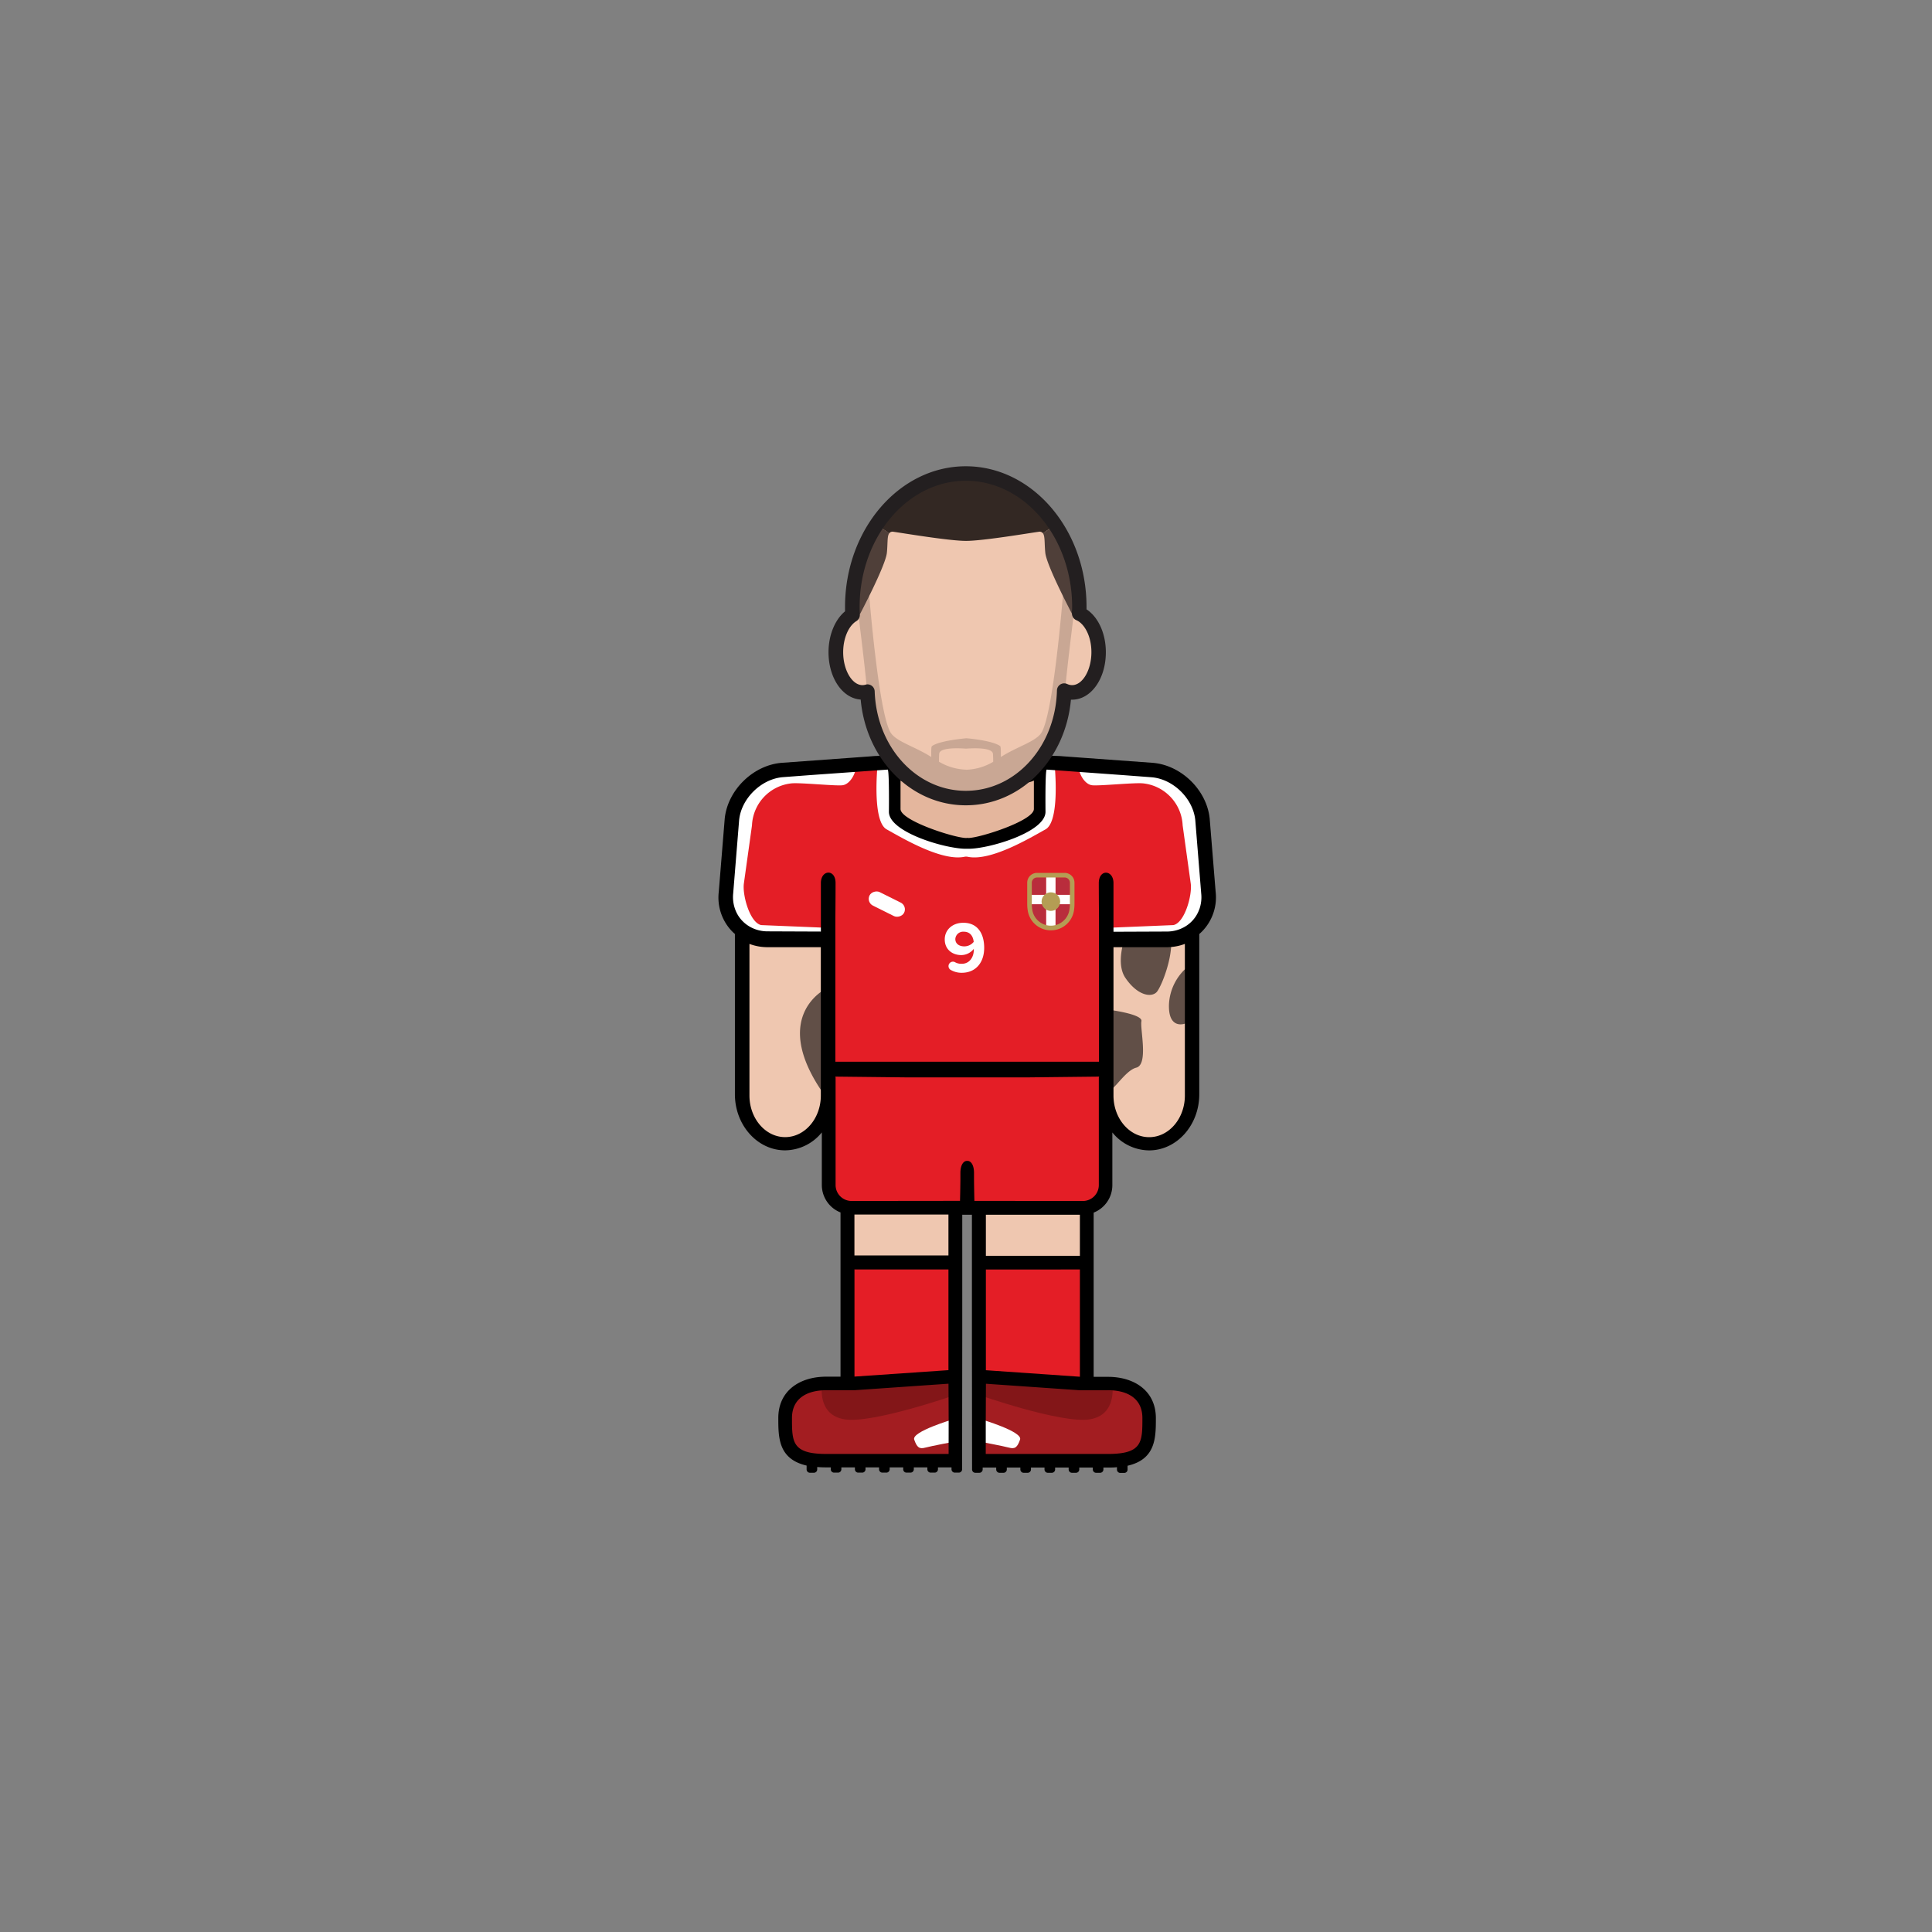 <svg id="player" xmlns="http://www.w3.org/2000/svg" viewBox="0 0 800 800"><rect x="0" y="0" width="800" height="800" fill="#808080" stroke="none"/><defs><style>.cls-1{fill:#efc7b0}.cls-3{fill:#a31d21}.cls-4{fill:#831618}.cls-5{fill:#fff}.cls-6{fill:#e41e26}.cls-8{fill:#b49d54}.cls-11{fill:#4f3f39}</style></defs><g id="skin"><path id="arm-left" class="cls-1" d="M306 383h36.78v72.38a18.39 18.39 0 01-18.39 18.39A18.39 18.39 0 01306 455.35V383z"/><path id="arm-right" class="cls-1" d="M457.24 383H494v72.38a18.39 18.39 0 01-18.39 18.39 18.39 18.39 0 01-18.39-18.39V383h.02z"/><path id="leg-left" class="cls-1" d="M349.93 492.97h45.67v45.67h-45.67z"/><path id="leg-right" class="cls-1" d="M404.83 492.97h45.67v45.67h-45.67z"/></g><g id="boots"><path d="M467.16 384.41s-6 13.31-1.19 20.46 10.53 8.35 12.91 6 11.13-24.53 2.19-29.75-13.91 3.29-13.91 3.29zm25.43 15.3a21.57 21.57 0 00-8.54 16.09c-.4 10.53 6.35 8.74 8.54 7.15s5.29-15.95 0-23.24zM458.28 418s15 1.79 14.36 4.87 3 17.95-2.15 19.23-10.83 12.43-12.21 8.78 0-32.88 0-32.88m-116.11-8.67s-24.95 11.78.59 46" fill="#614f47"/><path id="left" class="cls-3" d="M395.83 570.99H373l-22.83 1.98h-12.5l-7.5 2.52-5.25 8.5v9.83l1.91 4.17 3.84 4.06 6.33 1.94h58.83v-33z"/><path id="right" class="cls-3" d="M405.11 571.22h22.83l22.83 1.97h12.5l7.5 2.53 5.25 8.5v9.83l-1.91 4.17-3.84 4.05-6.33 1.95h-58.83v-33z"/><path class="cls-4" d="M395.83 577.53s-34.5 12.08-46.12 10.19-9.29-14.5-9.29-14.5L368 571.4l27.8-.41z"/><path class="cls-5" d="M394.63 587.72s-17.24 5.07-16.08 8.38 2.16 4 4.64 3.32 12.19-2.49 12.19-2.49z"/><path class="cls-4" d="M405.11 577.53s34.5 12.08 46.11 10.19 9.3-14.5 9.3-14.5l-27.61-1.82-27.8-.41z"/><path class="cls-5" d="M406.31 587.72s17.24 5.07 16.08 8.38-2.16 4-4.64 3.32-12.19-2.49-12.19-2.49z"/></g><g id="socks"><g id="socks-2" data-name="socks"><path id="left-2" data-name="left" class="cls-6" d="M350.38 522.95h45.67v48.04h-45.67z"/><path id="right-2" data-name="right" class="cls-6" d="M404.88 522.95h45.67v48.04h-45.67z"/></g></g><g id="shorts"><path id="shorts-2" data-name="shorts" class="cls-6" d="M342.17 443.49h116.49v47a9.95 9.95 0 01-9.95 9.95h-96.6a9.95 9.95 0 01-9.95-9.95v-47h.01z"/></g><g id="shirt"><path id="shirt-2" data-name="shirt" class="cls-6" d="M370 315.75l-48.29 2.99-11.36 6.25-6.83 10.1-3.31 40.73 5.17 7.67 7.66 4.67h29.5l.17 54h114.83v-53.5l29.34-.17 7.01-4 6.99-10.5-3.4-37.33-6.83-11.84-9.77-6.08-49.84-2.99-1 21.24-6.5 6.5-11.16 3.48-11.88 2.02-15.46-3.17-11-5.66-3.66-3.84-.38-20.57z"/><path class="cls-5" d="M343.89 387.46l.67-3.19-29.37-1.21c-4.7-1-7.83-12.45-7.17-17.21l3.36-24.08a18.27 18.27 0 015.67-12.47 18.29 18.29 0 0110.63-4.92c3.64-.39 18.1 1.12 21.12.78 3.28-.37 5.76-5.15 5.76-8.45h-10s-30.89-.29-35.29 8.69-5.37 20.87-5.37 20.87l-2.34 28.85S311 388.94 318 388.94s25.89-1.48 25.89-1.48zm113.31 0l-.67-3.19 29.36-1.21c4.7-1 7.83-12.45 7.17-17.21l-3.35-24.08A18.28 18.28 0 00484 329.3a18.26 18.26 0 00-10.63-4.92c-3.63-.39-18.1 1.12-21.12.78-3.28-.37-5.75-5.15-5.75-8.45h10s30.88-.29 35.29 8.69 5.37 20.87 5.37 20.87l2.34 28.85s-9.46 13.82-16.48 13.82-25.82-1.48-25.82-1.48zm-22.88-71.68a3 3 0 00-3.44 2.64l-1.33 16.45a2.86 2.86 0 01-.48 1.35l-2.76 4.14a3 3 0 01-1.35 1.09l-13.85 5.61a2.74 2.74 0 01-.51.15l-9.93 2.11a3.07 3.07 0 01-1.28 0l-9.93-2.11a2.74 2.74 0 01-.51-.15l-13.84-5.61a2.92 2.92 0 01-1.36-1.09l-2.75-4.14a2.74 2.74 0 01-.47-1.35l-1.34-16.45a3 3 0 00-3.44-2.64 2.93 2.93 0 00-2.51 2.65c-.45 6.06-1.15 22.24 3.92 25 6.1 3.37 22.59 13.31 32.18 11.35a3.3 3.3 0 011.4 0c9.59 2 26.08-8 32.18-11.35 5.07-2.8 4.37-19 3.92-25a2.93 2.93 0 00-2.52-2.65z"/><g id="brand-puma"><rect class="cls-5" x="364.07" y="366.33" width="6.25" height="16.01" rx="3.13" ry="3.13" transform="rotate(-63.52 367.23 374.339)" id="brand-puma-2" data-name="brand-puma"/></g><g id="crest-serbia"><path d="M433.2 363.35h-3.78a2.17 2.17 0 00-2.17 2.16v5h5.95zm-5.95 11.07a17.5 17.5 0 00.23 2.54 7.73 7.73 0 005.72 6.12v-8.66zm15.75-3.88v-5a2.17 2.17 0 00-2.17-2.16h-3.78v7.19zm-5.93 12.54a7.73 7.73 0 005.72-6.12 16.21 16.21 0 00.23-2.54h-5.95z" fill="#b92d3c"/><path class="cls-5" d="M433.2 374.52V384a6.94 6.94 0 001.94.27 6.92 6.92 0 001.93-.27v-9.48zm0-12.12h3.88v7.87h-3.88zm-.2 8.14h-6.45v3.88H433zm4.24 0h6.45v3.88h-6.45zm-4.04 0h3.88v3.88h-3.88z"/><path class="cls-8" d="M440.85 363.35a2.17 2.17 0 012.17 2.16v8.91a16.21 16.21 0 01-.23 2.54 7.79 7.79 0 01-15.31 0 17.5 17.5 0 01-.23-2.54v-8.91a2.17 2.17 0 012.17-2.16h11.43m0-1.91h-11.43a4.07 4.07 0 00-4.07 4.07v8.94a16.93 16.93 0 00.26 2.84 9.66 9.66 0 007.11 7.64 9.87 9.87 0 004.83 0 9.66 9.66 0 007.11-7.64 16.93 16.93 0 00.26-2.84v-8.94a4.08 4.08 0 00-4.08-4.07z"/><circle class="cls-8" cx="435.14" cy="373.34" r="3.85"/></g><path class="cls-5" d="M392.76 400.05a1.84 1.84 0 011.83-1.84 1.59 1.59 0 01.84.21 5.4 5.4 0 002.8.67c3.22 0 5-2.74 5-5.78v-.42a6.62 6.62 0 01-5.17 2.59c-3.61 0-6.86-2.23-6.86-6.5 0-3.91 3.13-6.88 7.7-6.88 6.08 0 8.63 4.69 8.63 10.37 0 6-3.4 10.34-9.32 10.34a8.91 8.91 0 01-4.45-1.14 1.81 1.81 0 01-1-1.62zm6.34-14.25a3.24 3.24 0 00-3.52 3c0 2.14 1.78 3.07 3.7 3.07a5 5 0 003.91-1.86c-.19-1.93-1.19-4.21-4.09-4.21z"/></g><path id="neck" fill="#e4b69d" d="M428.13 341.21l-27.59 8.62-28.6-9.62-1.92-23.62h61.04l-2.93 24.62z"/><path d="M503.38 369.38L500.91 339c-1.19-11.87-11.83-22.25-23.72-23.14l-37.14-2.7c-4.07-.45-20.52-.09-39.55.53-19-.62-35.48-1-39.55-.53l-37.14 2.7c-11.89.89-22.53 11.27-23.72 23.14l-2.47 30.36a20.14 20.14 0 005 15.74 18.65 18.65 0 001.69 1.64v66.36c0 12.81 9.32 23.23 20.78 23.23a19.8 19.8 0 0015.21-7.43v21.79a12.24 12.24 0 007.74 11.36v68h-5.93c-10.93 0-19.83 5.8-19.83 17.11 0 8.06 0 17 11.72 19.7v1.6a1.37 1.37 0 001.38 1.37h1.63a1.37 1.37 0 001.38-1.37v-1q1.72.15 3.72.15H344v.8a1.37 1.37 0 001.38 1.37h1.63a1.37 1.37 0 001.38-1.37v-.8H354v.8a1.37 1.37 0 001.38 1.37h1.63a1.37 1.37 0 001.38-1.37v-.8H364v.8a1.37 1.37 0 001.38 1.37h1.63a1.37 1.37 0 001.38-1.37v-.8H374v.8a1.37 1.37 0 001.38 1.37h1.63a1.37 1.37 0 001.38-1.37v-.8H384v.8a1.37 1.37 0 001.38 1.37h1.63a1.37 1.37 0 001.38-1.37v-.8H394v.8a1.37 1.37 0 001.38 1.37h1.63a1.37 1.37 0 001.38-1.37v-.81l.06-55.46V503h4v49.21l.06 54.67v1.6a1.37 1.37 0 001.38 1.37h1.63a1.37 1.37 0 001.38-1.37v-.8h5.61v.8a1.37 1.37 0 001.38 1.37h1.63a1.37 1.37 0 001.38-1.37v-.8h5.61v.8a1.37 1.37 0 001.38 1.37h1.63a1.37 1.37 0 001.38-1.37v-.8h5.61v.8a1.37 1.37 0 001.38 1.37h1.63a1.37 1.37 0 001.38-1.37v-.8h5.61v.8a1.37 1.37 0 001.38 1.37h1.63a1.37 1.37 0 001.38-1.37v-.8h5.61v.8a1.37 1.37 0 001.38 1.37h1.63a1.37 1.37 0 001.38-1.37v-.8h1.89c1.33 0 2.56 0 3.72-.15v1a1.37 1.37 0 001.38 1.37h1.63a1.37 1.37 0 001.38-1.37v-1.6c11.71-2.68 11.72-11.64 11.72-19.7 0-11.31-8.9-17.11-19.83-17.11h-5.93v-68a12.24 12.24 0 007.74-11.36v-21.84a19.8 19.8 0 0015.21 7.43c11.46 0 20.78-10.42 20.78-23.23v-66.36a18.65 18.65 0 001.69-1.64 20.14 20.14 0 005.1-15.74zM372.89 323.2c3.46 1.85 15.64 2.08 27.61 1.8 12 .28 24.15.05 27.61-1.8V335c0 4.81-22.42 12-27.23 12l-.38-.07-.38.07c-4.81 0-27.23-7.18-27.23-12zm-33 75.43v55c0 9.5-6.63 17.23-14.78 17.23s-14.78-7.73-14.78-17.23v-62.78a21.07 21.07 0 007.47 1.36h22.09zm52.91 203.42h-50.65c-14.21 0-14.21-5-14.21-14.89 0-8.22 6.37-11.5 14.21-11.5h11.67l38.93-2.7.07 15.37zm-38.74-76.4h38.67v41.7L354.08 570h-.26v-44.4zm-.26-5.74v-17h38.93v16.93h-38.91zm104.77 55.75h.26c7.84 0 14.21 3.28 14.21 11.5 0 9.91 0 14.89-14.21 14.89h-50.65v-13.7l.07-15.37 38.93 2.7h11.41zm-11.67-50h.26v44.4h-.26l-38.67-2.68v-41.7zm-38.67-5.74V503h38.93v17h-38.91zm46.84-73.78H455v44.58a6.6 6.6 0 01-6.58 6.58h-1.26l-43.68-.05s-.11-3.72-.16-8.75v-2.8c0-3.52-1.41-5.09-2.82-5-1.41-.08-2.82 1.49-2.82 5v2.79c-.05 5-.16 8.75-.16 8.75l-43.68.05h-1.26a6.6 6.6 0 01-6.58-6.58v-44.58h-.07v-.33l30.25.33h48.68l30.25-.33zm35.56 7.51c0 9.5-6.63 17.23-14.78 17.23s-14.78-7.73-14.78-17.23v-61.44h22.09a21.07 21.07 0 007.47-1.36zm6-77.21a13.55 13.55 0 01-2.76 4.66 13.85 13.85 0 01-3.24 2.63 14.72 14.72 0 01-7.47 2l-22.09.09v-20.15c0-5.56-6.08-5.93-6.08 0s.08 14.37.08 14.37v59.59H345.91V380s.08-8.45.08-14.37-6.08-5.54-6.08 0v20.11l-22.09-.09a14.72 14.72 0 01-7.47-2 13.85 13.85 0 01-3.24-2.63 13.55 13.55 0 01-2.76-4.66 14.79 14.79 0 01-.75-6.46l2.46-30.35c.9-8.95 9.23-17.08 18.2-17.75l11.12-.84 32.21-2.29c.68.55.49 17.49.49 17.49 0 8.43 23.34 15.29 31.77 15.29h1.3c8.43 0 31.77-6.86 31.77-15.29 0 0-.19-16.94.49-17.49l32.21 2.33 11.12.84c9 .67 17.3 8.8 18.2 17.75L497.4 370a14.79 14.79 0 01-.75 6.43z" id="border"/><g id="head"><path id="skin-2" data-name="skin" class="cls-1" d="M446.43 254.05c0-.91.08-1.81.08-2.73 0-30.51-21.06-55.25-47-55.25s-47 24.74-47 55.25c0 1.11 0 2.22.1 3.31-4 2.46-6.91 8.44-6.91 15.43 0 9.19 4.93 16.64 11 16.64a7.48 7.48 0 002.1-.32c.82 24.5 18.73 44.08 40.73 44.08s40.12-19.81 40.74-44.5a7.65 7.65 0 003.25.74c6.09 0 11-7.45 11-16.64-.04-7.63-3.45-14.06-8.09-16.01z"/><path d="M440.11 246.7s-4 50.07-9.08 57c-2.6 3.55-10.18 5.61-16.6 9.76 0-2.52 0-4.27-.25-4.48-2.89-2.3-13.64-3.32-14.16-3.27s-11.26 1-14.15 3.27c-.28.21-.29 2-.25 4.48-6.43-4.15-14-6.21-16.6-9.76-5.07-6.94-9.08-57-9.08-57l-5.38.79s4.63 35.89 4.73 42.6 7.19 22.27 13.6 29.28c6.24 6.84 26.08 11.32 27.11 11.55h.05c1-.23 20.87-4.71 27.11-11.55 6.41-7 13.49-22.58 13.6-29.28s4.73-42.6 4.73-42.6zm-40.06 72v6.09-6.09a23.35 23.35 0 01-11.24-3.3c0-1 0-2.12.09-3.25.16-3.15 10.86-2.15 11.1-2.15v-1 1c.26 0 11-1 11.17 2.2.07 1.13.09 2.26.09 3.25a23.35 23.35 0 01-11.21 3.29z" opacity=".2" fill="#332823"/><path class="cls-11" d="M356 254.48s10.66-20.13 11.23-25.55c.4-3.77.08-6.73.91-8a12.35 12.35 0 00-6-3.08c-4.86 7.51-10.8 20.88-6.14 36.63z"/><path d="M432.9 211.21c-9.68-16.27-28.43-15.64-32.9-15.21-4.45-.39-23.2-1-32.88 15.25a45.05 45.05 0 00-5 6.6 12.35 12.35 0 016 3.08 1.75 1.75 0 011.91-.72c3.17.42 22.88 3.76 30 3.76v-.85.85c7.09 0 26.8-3.34 30-3.76a1.75 1.75 0 011.91.72 12.35 12.35 0 016-3.08 45.92 45.92 0 00-5.04-6.64z" fill="#332823"/><path class="cls-11" d="M444.06 254.48s-10.65-20.13-11.22-25.55c-.4-3.77-.08-6.73-.91-8a12.35 12.35 0 016-3.08c4.83 7.51 10.77 20.88 6.13 36.63z"/><path d="M399.92 333.46c-22.68 0-41.28-19-43.53-43.79-7.52-.49-13.32-8.93-13.32-19.61 0-7 2.64-13.45 6.84-16.92v-1.82c0-32.12 22.45-58.25 50-58.25s50 26.13 50 58.25v1c4.85 3.18 8 10 8 17.76 0 11-6.16 19.64-14 19.64h-.46c-2.25 24.79-20.78 43.74-43.53 43.74zm-40.73-50.08a3 3 0 013 2.9c.77 23.09 17.34 41.18 37.73 41.18 20.58 0 37.15-18.26 37.74-41.58a3 3 0 014.27-2.64 4.73 4.73 0 002 .46c4.35 0 8-6.25 8-13.64 0-7-3.13-11.94-6.22-13.25a3 3 0 01-1.83-2.89v-.18c0-.8.07-1.6.07-2.42 0-28.81-19.76-52.25-44-52.25s-44 23.44-44 52.25c0 .92 0 1.89.09 3.16a3 3 0 01-1.43 2.71c-3.27 2-5.47 7.16-5.47 12.87 0 7.39 3.67 13.64 8 13.64a4.69 4.69 0 001.25-.19 2.74 2.74 0 01.8-.13z" fill="#231f20"/></g></svg>